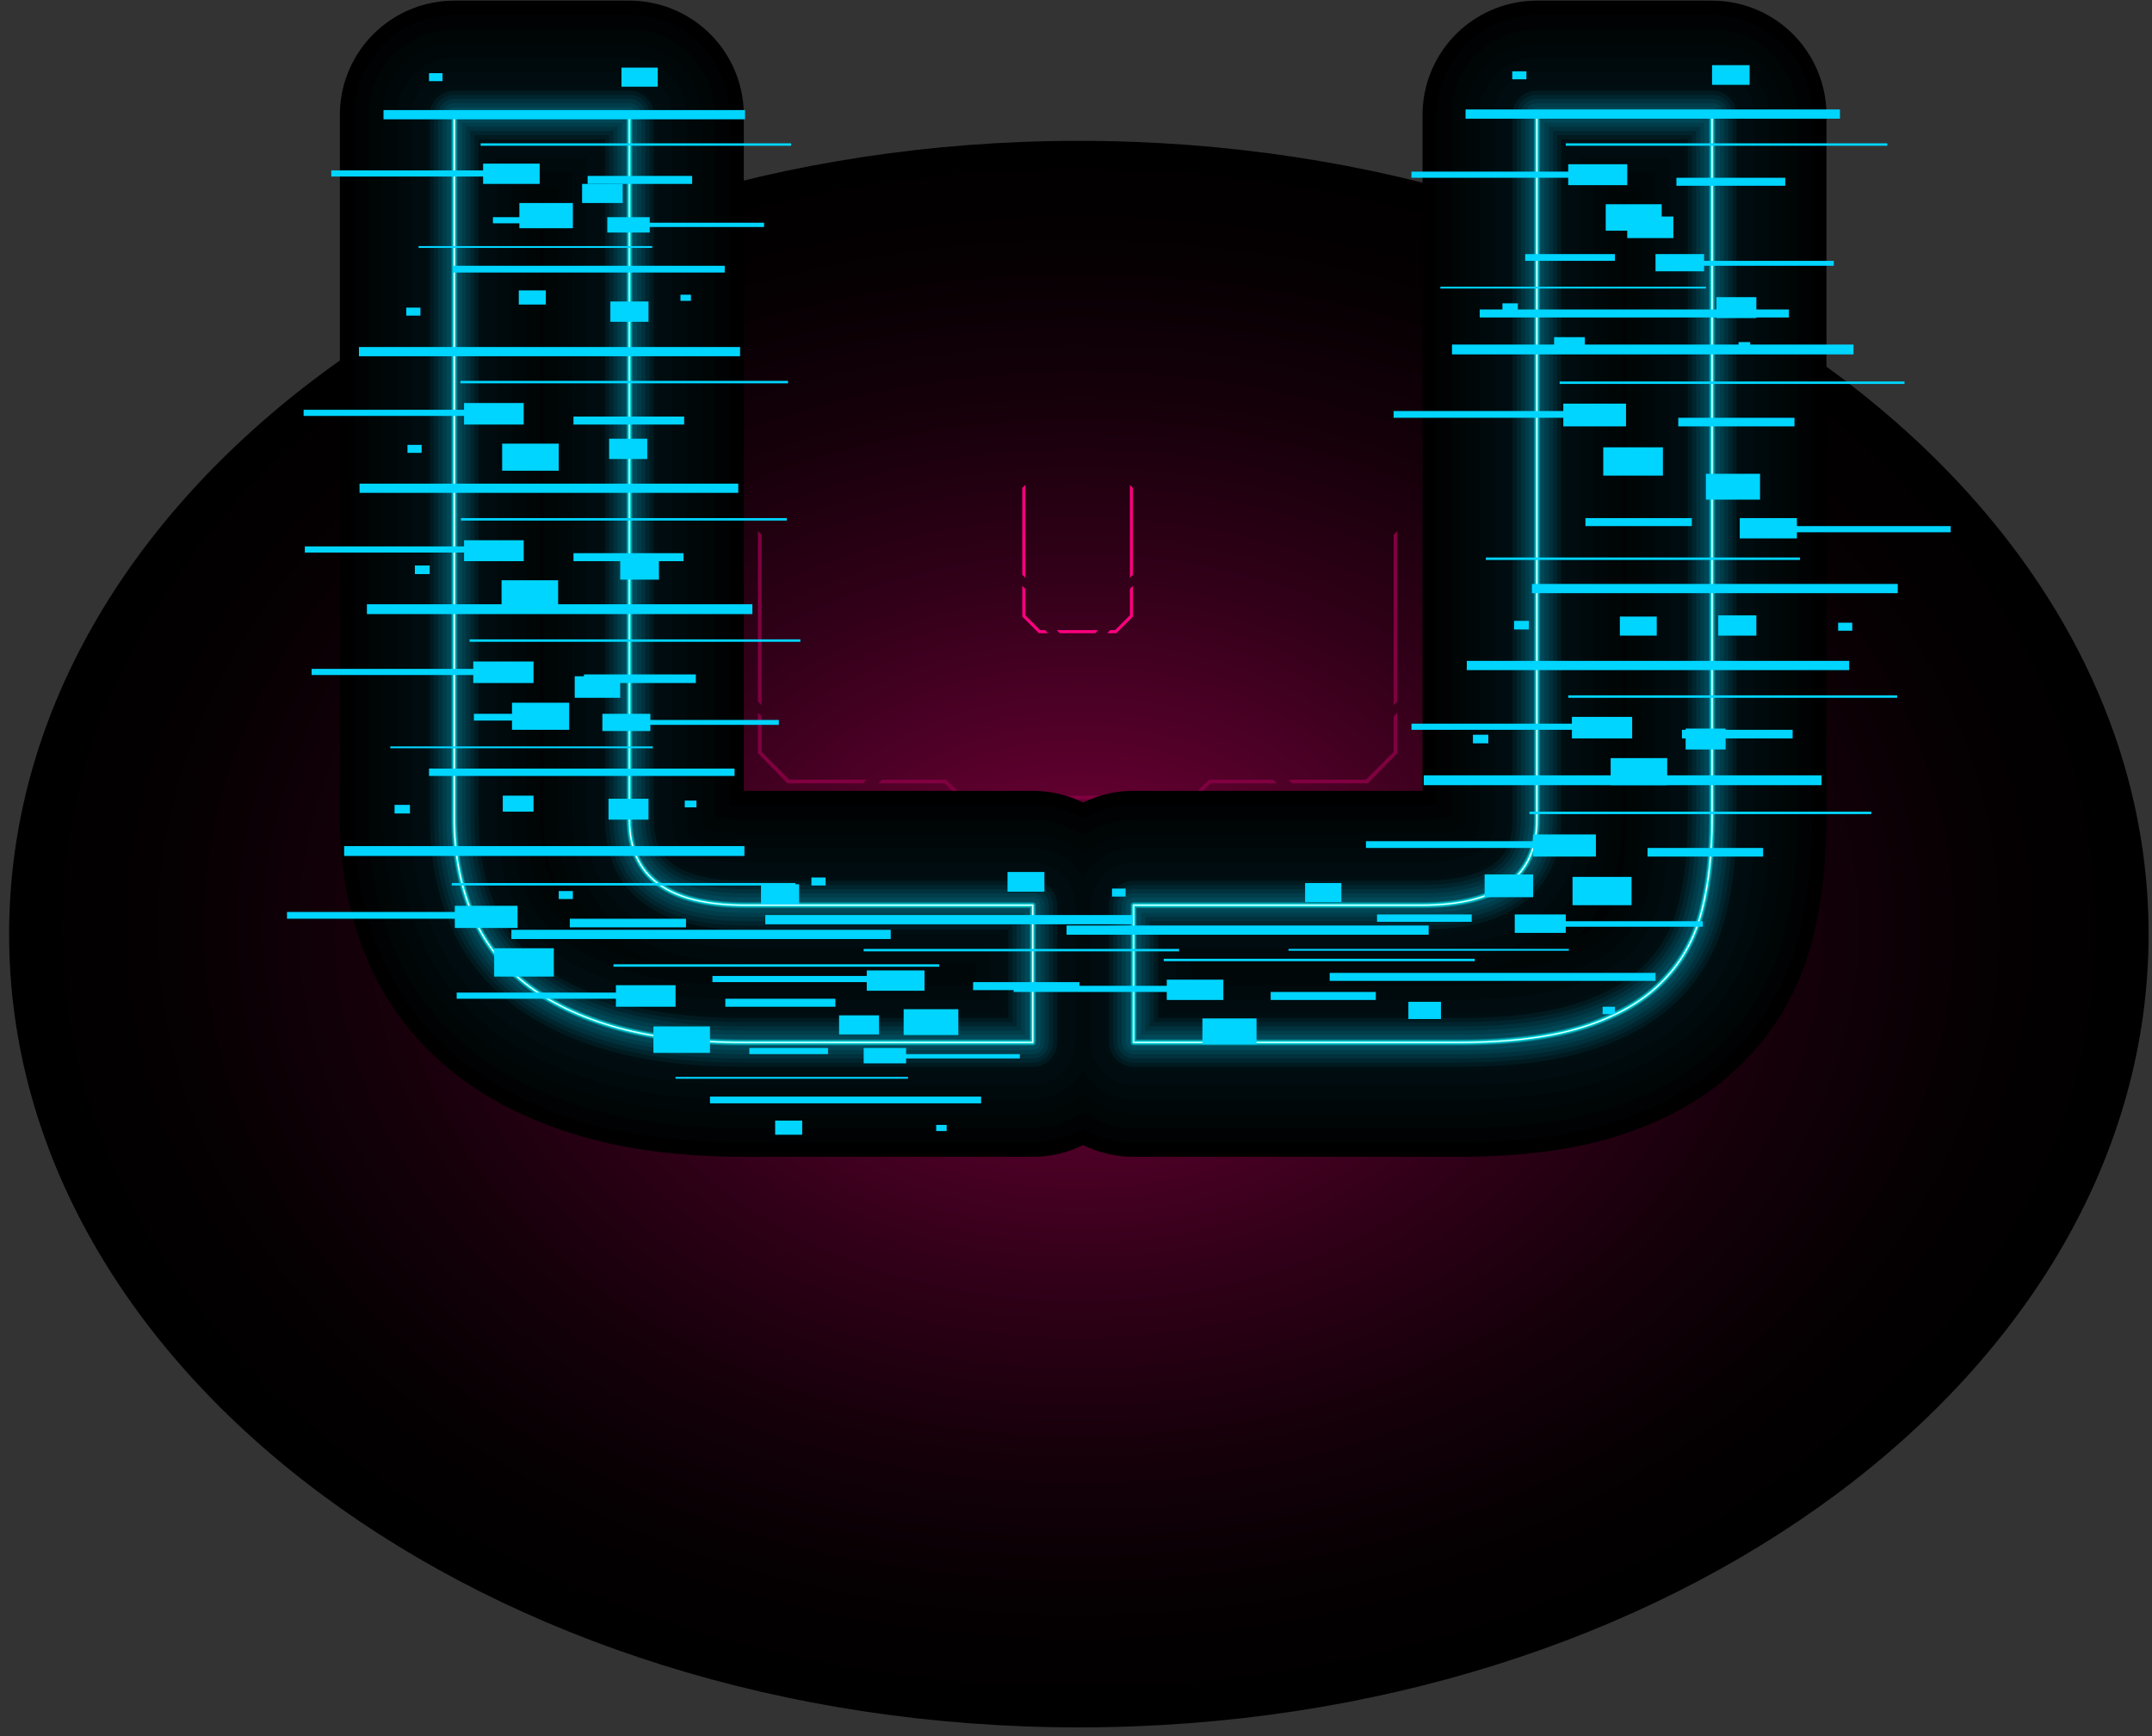 <svg width="176" height="142" viewBox="0 0 176 142" fill="none" xmlns="http://www.w3.org/2000/svg">
<rect x="0" y="0" width="176" height="142" fill="#333333" stroke="none"/>
<path style="mix-blend-mode:screen" d="M175.721 76.406C175.721 112.247 136.552 141.292 88.233 141.292C39.913 141.292 0.745 112.247 0.745 76.406C0.745 40.566 39.913 11.52 88.233 11.52C136.552 11.52 175.721 40.566 175.721 76.406Z" fill="url(#paint0_radial_873_84048)"/>
<path d="M144.044 34.727H143.239V35.532H144.044V34.727Z" fill="#FF0080"/>
<path d="M144.044 32.814H143.239V33.619H144.044V32.814Z" fill="#FF0080"/>
<path d="M144.044 30.901H143.239V31.706H144.044V30.901Z" fill="#FF0080"/>
<path d="M144.044 28.988H143.239V29.793H144.044V28.988Z" fill="#FF0080"/>
<path d="M143.24 52.295L138.161 57.379H134.39L133.988 56.976H127.452L122.323 51.842V21.991L130.217 14.088V10.866L134.089 6.99H140.525V5.329L139.469 4.272H134.491L133.435 5.329L128.608 10.161V13.383L120.714 21.286V52.496L121.116 52.899V66.842L118.049 69.913H100.401L98.038 72.279H78.227L75.864 69.913H58.216L55.148 66.842V52.899L55.551 52.496V21.286L47.657 13.383V10.161L42.83 5.329L41.774 4.272H36.796L35.74 5.329V6.99H42.176L46.048 10.866V14.088L53.942 21.991V51.842L48.813 56.976H42.277L41.874 57.379H38.103L33.025 52.295V37.042H32.221V52.597L37.752 58.134H41.02L38.355 60.802V75.601L53.238 90.501H64.4L73.099 81.793H87.177L88.132 80.836L89.088 81.793H103.166L111.865 90.501H123.027L137.91 75.601V60.802L135.245 58.134H138.513L144.044 52.597V37.042H143.24V52.295ZM87.328 79.075L86.272 80.132H72.445L63.746 88.84H53.942L40.014 74.897V61.507L42.93 58.587H49.467L54.344 53.704V67.195L57.864 70.718H75.512L77.875 73.084H87.278V79.075H87.328ZM136.251 61.507V74.897L122.323 88.84H112.518L103.82 80.132H89.993L88.937 79.075V73.084H98.339L100.703 70.718H118.351L121.871 67.195V53.704L126.748 58.587H133.284L136.2 61.507H136.251Z" fill="#FF0080"/>
<path d="M92.658 39.911L92.406 39.66V47.261L92.658 47.009V39.911Z" fill="#FF0080"/>
<path d="M92.658 50.432V47.915L92.406 48.167V50.331L91.2 51.54H90.797L90.546 51.791H91.3L92.658 50.432Z" fill="#FF0080"/>
<path d="M83.859 39.66L83.607 39.911V47.009L83.859 47.261V39.66Z" fill="#FF0080"/>
<path d="M85.719 51.791L85.468 51.54H85.066L83.859 50.331V48.167L83.607 47.915V50.432L84.965 51.791H85.719Z" fill="#FF0080"/>
<path d="M88.132 51.791H89.591L89.792 51.54H88.132H86.423L86.674 51.791H88.132Z" fill="#FF0080"/>
<path d="M33.025 34.727H32.221V35.532H33.025V34.727Z" fill="#FF0080"/>
<path d="M33.025 32.814H32.221V33.619H33.025V32.814Z" fill="#FF0080"/>
<path d="M33.025 30.901H32.221V31.706H33.025V30.901Z" fill="#FF0080"/>
<path d="M33.025 28.988H32.221V29.793H33.025V28.988Z" fill="#FF0080"/>
<path d="M99.697 67.044L98.44 68.302H97.485L96.379 69.409H90.999L89.892 68.302H88.133H86.373L85.267 69.409H79.887L78.78 68.302H77.825L76.568 67.044H61.585L59.976 65.483V67.245L61.032 68.302H76.518L78.73 70.517H88.133H97.535L99.747 68.302H115.234L116.29 67.245V65.483L114.681 67.044H99.697Z" fill="#800040"/>
<path d="M117.597 64.124L117.094 64.627V66.389L118.854 64.627V36.287L117.597 37.545V64.124Z" fill="#800040"/>
<path d="M114.278 43.435L113.977 43.737V57.681L114.278 57.379V43.435Z" fill="#800040"/>
<path d="M111.865 64.074L114.279 61.607V58.285L113.977 58.587V61.506L111.714 63.772H105.379L105.681 64.074H111.865Z" fill="#800040"/>
<path d="M97.485 65.584L98.993 64.074H104.423L104.122 63.772H98.893L97.032 65.584H97.485Z" fill="#800040"/>
<path d="M88.132 83.706H74.054L70.333 87.431V90.149L71.49 91.307H82.199L83.808 92.918H92.456L94.065 91.307H104.775L105.931 90.149V87.431L102.211 83.706H88.132ZM102.613 89.444L101.909 90.149H97.484L96.881 89.545H93.06L91.954 90.652H84.412L83.305 89.545H79.484L78.881 90.149H74.456L73.752 89.444V88.085L75.16 86.675H79.987L81.294 85.367H84.311L84.914 85.971H91.551L92.155 85.367H95.171L96.479 86.675H101.306L102.714 88.085V89.444H102.613Z" fill="#800040"/>
<path d="M120.664 8.198V17.108L126.497 11.269V8.047L130.368 4.171H124.636L120.664 8.198Z" fill="#800040"/>
<path d="M143.039 4.171H141.128L142.184 5.279V10.514L134.894 17.813V23.3V41.27L137.307 38.854V20.884L144.045 14.088V5.228L143.039 4.171Z" fill="#800040"/>
<path d="M58.668 37.545L57.411 36.287V64.627L59.171 66.389V64.627L58.668 64.124V37.545Z" fill="#800040"/>
<path d="M62.288 43.737L61.986 43.435V57.379L62.288 57.681V43.737Z" fill="#800040"/>
<path d="M70.584 64.074L70.886 63.772H64.551L62.288 61.506V58.587L61.986 58.285V61.607L64.4 64.074H70.584Z" fill="#800040"/>
<path d="M78.781 65.584H79.233L77.373 63.772H72.144L71.842 64.074H77.272L78.781 65.584Z" fill="#800040"/>
<path d="M84.764 66.691L86.071 65.382H88.132H90.194L91.501 66.691H95.373L97.183 64.879H96.73L95.272 66.339H91.602L90.345 65.08H88.132H85.92L84.663 66.339H80.993L79.535 64.879H79.082L80.892 66.691H84.764Z" fill="#800040"/>
<path d="M45.897 4.171L49.768 8.047V11.269L55.601 17.108V8.198L51.628 4.171H45.897Z" fill="#800040"/>
<path d="M34.081 5.279L35.137 4.171H33.226L32.221 5.228V14.088L38.958 20.884V38.854L41.372 41.27V23.3V17.813L34.081 10.514V5.279Z" fill="#800040"/>
<path opacity="0.2" d="M60.88 74.04H84.412V85.266H60.88C56.556 85.266 52.936 84.813 49.919 83.907C46.902 83.001 44.439 81.742 42.528 80.131C40.617 78.521 39.26 76.608 38.405 74.343C37.55 72.128 37.098 69.661 37.098 66.892V9.406H51.428V67.043C51.428 71.725 54.595 74.04 60.88 74.04ZM125.641 9.406V67.043C125.641 71.725 122.474 74.04 116.189 74.04H92.657V85.266H119.205C123.53 85.266 126.999 84.813 129.714 83.907C132.429 83.001 134.541 81.742 136.049 80.131C137.608 78.521 138.614 76.608 139.167 74.343C139.72 72.128 139.971 69.661 139.971 66.892V9.406H125.641Z" fill="#00D5FF"/>
<g style="mix-blend-mode:screen">
<path d="M125.692 9.406V67.043C125.692 71.725 122.524 74.04 116.239 74.04H92.708V85.266H119.256C123.58 85.266 127.05 84.813 129.765 83.907C132.48 83.001 134.592 81.742 136.1 80.131C137.659 78.521 138.664 76.608 139.218 74.343C139.771 72.128 140.022 69.661 140.022 66.892V9.406H125.692V9.406ZM60.931 74.04H84.462V85.266H60.931C56.607 85.266 52.987 84.813 49.97 83.907C46.953 83.001 44.489 81.742 42.579 80.131C40.668 78.521 39.31 76.608 38.456 74.343C37.601 72.128 37.148 69.661 37.148 66.892V9.406H51.478V67.043C51.478 71.725 54.646 74.04 60.931 74.04V74.04Z" stroke="black" stroke-width="18.706" stroke-linecap="round" stroke-linejoin="round"/>
<path d="M125.692 9.406V67.043C125.692 71.725 122.524 74.04 116.239 74.04H92.708V85.266H119.256C123.58 85.266 127.05 84.813 129.765 83.907C132.48 83.001 134.592 81.742 136.1 80.131C137.659 78.521 138.664 76.608 139.218 74.343C139.771 72.128 140.022 69.661 140.022 66.892V9.406H125.692V9.406ZM60.931 74.04H84.462V85.266H60.931C56.607 85.266 52.987 84.813 49.97 83.907C46.953 83.001 44.489 81.742 42.579 80.131C40.668 78.521 39.31 76.608 38.456 74.343C37.601 72.128 37.148 69.661 37.148 66.892V9.406H51.478V67.043C51.478 71.725 54.646 74.04 60.931 74.04V74.04Z" stroke="#000203" stroke-width="16.376" stroke-linecap="round" stroke-linejoin="round"/>
<path d="M125.692 9.406V67.043C125.692 71.725 122.524 74.04 116.239 74.04H92.708V85.266H119.256C123.58 85.266 127.05 84.813 129.765 83.907C132.48 83.001 134.592 81.742 136.1 80.131C137.659 78.521 138.664 76.608 139.218 74.343C139.771 72.128 140.022 69.661 140.022 66.892V9.406H125.692V9.406ZM60.931 74.04H84.462V85.266H60.931C56.607 85.266 52.987 84.813 49.97 83.907C46.953 83.001 44.489 81.742 42.579 80.131C40.668 78.521 39.31 76.608 38.456 74.343C37.601 72.128 37.148 69.661 37.148 66.892V9.406H51.478V67.043C51.478 71.725 54.646 74.04 60.931 74.04V74.04Z" stroke="#000506" stroke-width="14.035" stroke-linecap="round" stroke-linejoin="round"/>
<path d="M125.692 9.406V67.043C125.692 71.725 122.524 74.04 116.239 74.04H92.708V85.266H119.256C123.58 85.266 127.05 84.813 129.765 83.907C132.48 83.001 134.592 81.742 136.1 80.131C137.659 78.521 138.664 76.608 139.218 74.343C139.771 72.128 140.022 69.661 140.022 66.892V9.406H125.692V9.406ZM60.931 74.04H84.462V85.266H60.931C56.607 85.266 52.987 84.813 49.97 83.907C46.953 83.001 44.489 81.742 42.579 80.131C40.668 78.521 39.31 76.608 38.456 74.343C37.601 72.128 37.148 69.661 37.148 66.892V9.406H51.478V67.043C51.478 71.725 54.646 74.04 60.931 74.04V74.04Z" stroke="#000709" stroke-width="11.694" stroke-linecap="round" stroke-linejoin="round"/>
<path d="M125.692 9.406V67.043C125.692 71.725 122.524 74.04 116.239 74.04H92.708V85.266H119.256C123.58 85.266 127.05 84.813 129.765 83.907C132.48 83.001 134.592 81.742 136.1 80.131C137.659 78.521 138.664 76.608 139.218 74.343C139.771 72.128 140.022 69.661 140.022 66.892V9.406H125.692V9.406ZM60.931 74.04H84.462V85.266H60.931C56.607 85.266 52.987 84.813 49.97 83.907C46.953 83.001 44.489 81.742 42.579 80.131C40.668 78.521 39.31 76.608 38.456 74.343C37.601 72.128 37.148 69.661 37.148 66.892V9.406H51.478V67.043C51.478 71.725 54.646 74.04 60.931 74.04V74.04Z" stroke="#00090C" stroke-width="9.353" stroke-linecap="round" stroke-linejoin="round"/>
<path d="M125.692 9.406V67.043C125.692 71.725 122.524 74.04 116.239 74.04H92.708V85.266H119.256C123.58 85.266 127.05 84.813 129.765 83.907C132.48 83.001 134.592 81.742 136.1 80.131C137.659 78.521 138.664 76.608 139.218 74.343C139.771 72.128 140.022 69.661 140.022 66.892V9.406H125.692V9.406ZM60.931 74.04H84.462V85.266H60.931C56.607 85.266 52.987 84.813 49.97 83.907C46.953 83.001 44.489 81.742 42.579 80.131C40.668 78.521 39.31 76.608 38.456 74.343C37.601 72.128 37.148 69.661 37.148 66.892V9.406H51.478V67.043C51.478 71.725 54.646 74.04 60.931 74.04V74.04Z" stroke="#000C0F" stroke-width="7.012" stroke-linecap="round" stroke-linejoin="round"/>
<path d="M125.692 9.406V67.043C125.692 71.725 122.524 74.04 116.239 74.04H92.708V85.266H119.256C123.58 85.266 127.05 84.813 129.765 83.907C132.48 83.001 134.592 81.742 136.1 80.131C137.659 78.521 138.664 76.608 139.218 74.343C139.771 72.128 140.022 69.661 140.022 66.892V9.406H125.692V9.406ZM60.931 74.04H84.462V85.266H60.931C56.607 85.266 52.987 84.813 49.97 83.907C46.953 83.001 44.489 81.742 42.579 80.131C40.668 78.521 39.31 76.608 38.456 74.343C37.601 72.128 37.148 69.661 37.148 66.892V9.406H51.478V67.043C51.478 71.725 54.646 74.04 60.931 74.04V74.04Z" stroke="#000E12" stroke-width="4.682" stroke-linecap="round" stroke-linejoin="round"/>
<path d="M125.692 9.406V67.043C125.692 71.725 122.524 74.04 116.239 74.04H92.708V85.266H119.256C123.58 85.266 127.05 84.813 129.765 83.907C132.48 83.001 134.592 81.742 136.1 80.131C137.659 78.521 138.664 76.608 139.218 74.343C139.771 72.128 140.022 69.661 140.022 66.892V9.406H125.692V9.406ZM60.931 74.04H84.462V85.266H60.931C56.607 85.266 52.987 84.813 49.97 83.907C46.953 83.001 44.489 81.742 42.579 80.131C40.668 78.521 39.31 76.608 38.456 74.343C37.601 72.128 37.148 69.661 37.148 66.892V9.406H51.478V67.043C51.478 71.725 54.646 74.04 60.931 74.04V74.04Z" stroke="#001A20" stroke-width="3.989" stroke-linecap="round" stroke-linejoin="round"/>
<path d="M125.692 9.406V67.043C125.692 71.725 122.524 74.04 116.239 74.04H92.708V85.266H119.256C123.58 85.266 127.05 84.813 129.765 83.907C132.48 83.001 134.592 81.742 136.1 80.131C137.659 78.521 138.664 76.608 139.218 74.343C139.771 72.128 140.022 69.661 140.022 66.892V9.406H125.692V9.406ZM60.931 74.04H84.462V85.266H60.931C56.607 85.266 52.987 84.813 49.97 83.907C46.953 83.001 44.489 81.742 42.579 80.131C40.668 78.521 39.31 76.608 38.456 74.343C37.601 72.128 37.148 69.661 37.148 66.892V9.406H51.478V67.043C51.478 71.725 54.646 74.04 60.931 74.04V74.04Z" stroke="#00252E" stroke-width="3.307" stroke-linecap="round" stroke-linejoin="round"/>
<path d="M125.692 9.406V67.043C125.692 71.725 122.524 74.04 116.239 74.04H92.708V85.266H119.256C123.58 85.266 127.05 84.813 129.765 83.907C132.48 83.001 134.592 81.742 136.1 80.131C137.659 78.521 138.664 76.608 139.218 74.343C139.771 72.128 140.022 69.661 140.022 66.892V9.406H125.692V9.406ZM60.931 74.04H84.462V85.266H60.931C56.607 85.266 52.987 84.813 49.97 83.907C46.953 83.001 44.489 81.742 42.579 80.131C40.668 78.521 39.31 76.608 38.456 74.343C37.601 72.128 37.148 69.661 37.148 66.892V9.406H51.478V67.043C51.478 71.725 54.646 74.04 60.931 74.04V74.04Z" stroke="#00313C" stroke-width="2.625" stroke-linecap="round" stroke-linejoin="round"/>
<path d="M125.692 9.406V67.043C125.692 71.725 122.524 74.04 116.239 74.04H92.708V85.266H119.256C123.58 85.266 127.05 84.813 129.765 83.907C132.48 83.001 134.592 81.742 136.1 80.131C137.659 78.521 138.664 76.608 139.218 74.343C139.771 72.128 140.022 69.661 140.022 66.892V9.406H125.692V9.406ZM60.931 74.04H84.462V85.266H60.931C56.607 85.266 52.987 84.813 49.97 83.907C46.953 83.001 44.489 81.742 42.579 80.131C40.668 78.521 39.31 76.608 38.456 74.343C37.601 72.128 37.148 69.661 37.148 66.892V9.406H51.478V67.043C51.478 71.725 54.646 74.04 60.931 74.04V74.04Z" stroke="#003D4A" stroke-width="1.932" stroke-linecap="round" stroke-linejoin="round"/>
<path d="M125.692 9.406V67.043C125.692 71.725 122.524 74.04 116.239 74.04H92.708V85.266H119.256C123.58 85.266 127.05 84.813 129.765 83.907C132.48 83.001 134.592 81.742 136.1 80.131C137.659 78.521 138.664 76.608 139.218 74.343C139.771 72.128 140.022 69.661 140.022 66.892V9.406H125.692V9.406ZM60.931 74.04H84.462V85.266H60.931C56.607 85.266 52.987 84.813 49.97 83.907C46.953 83.001 44.489 81.742 42.579 80.131C40.668 78.521 39.31 76.608 38.456 74.343C37.601 72.128 37.148 69.661 37.148 66.892V9.406H51.478V67.043C51.478 71.725 54.646 74.04 60.931 74.04V74.04Z" stroke="#004858" stroke-width="1.25" stroke-linecap="round" stroke-linejoin="round"/>
<path d="M125.692 9.406V67.043C125.692 71.725 122.524 74.04 116.239 74.04H92.708V85.266H119.256C123.58 85.266 127.05 84.813 129.765 83.907C132.48 83.001 134.592 81.742 136.1 80.131C137.659 78.521 138.664 76.608 139.218 74.343C139.771 72.128 140.022 69.661 140.022 66.892V9.406H125.692V9.406ZM60.931 74.04H84.462V85.266H60.931C56.607 85.266 52.987 84.813 49.97 83.907C46.953 83.001 44.489 81.742 42.579 80.131C40.668 78.521 39.31 76.608 38.456 74.343C37.601 72.128 37.148 69.661 37.148 66.892V9.406H51.478V67.043C51.478 71.725 54.646 74.04 60.931 74.04V74.04Z" stroke="#005466" stroke-width="0.557" stroke-linecap="round" stroke-linejoin="round"/>
<path d="M125.692 9.406V67.043C125.692 71.725 122.524 74.04 116.239 74.04H92.708V85.266H119.256C123.58 85.266 127.05 84.813 129.765 83.907C132.48 83.001 134.592 81.742 136.1 80.131C137.659 78.521 138.664 76.608 139.218 74.343C139.771 72.128 140.022 69.661 140.022 66.892V9.406H125.692V9.406ZM60.931 74.04H84.462V85.266H60.931C56.607 85.266 52.987 84.813 49.97 83.907C46.953 83.001 44.489 81.742 42.579 80.131C40.668 78.521 39.31 76.608 38.456 74.343C37.601 72.128 37.148 69.661 37.148 66.892V9.406H51.478V67.043C51.478 71.725 54.646 74.04 60.931 74.04V74.04Z" stroke="#007180" stroke-width="0.489" stroke-linecap="round" stroke-linejoin="round"/>
<path d="M125.692 9.406V67.043C125.692 71.725 122.524 74.04 116.239 74.04H92.708V85.266H119.256C123.58 85.266 127.05 84.813 129.765 83.907C132.48 83.001 134.592 81.742 136.1 80.131C137.659 78.521 138.664 76.608 139.218 74.343C139.771 72.128 140.022 69.661 140.022 66.892V9.406H125.692V9.406ZM60.931 74.04H84.462V85.266H60.931C56.607 85.266 52.987 84.813 49.97 83.907C46.953 83.001 44.489 81.742 42.579 80.131C40.668 78.521 39.31 76.608 38.456 74.343C37.601 72.128 37.148 69.661 37.148 66.892V9.406H51.478V67.043C51.478 71.725 54.646 74.04 60.931 74.04V74.04Z" stroke="#008D99" stroke-width="0.409" stroke-linecap="round" stroke-linejoin="round"/>
<path d="M125.692 9.406V67.043C125.692 71.725 122.524 74.04 116.239 74.04H92.708V85.266H119.256C123.58 85.266 127.05 84.813 129.765 83.907C132.48 83.001 134.592 81.742 136.1 80.131C137.659 78.521 138.664 76.608 139.218 74.343C139.771 72.128 140.022 69.661 140.022 66.892V9.406H125.692V9.406ZM60.931 74.04H84.462V85.266H60.931C56.607 85.266 52.987 84.813 49.97 83.907C46.953 83.001 44.489 81.742 42.579 80.131C40.668 78.521 39.31 76.608 38.456 74.343C37.601 72.128 37.148 69.661 37.148 66.892V9.406H51.478V67.043C51.478 71.725 54.646 74.04 60.931 74.04V74.04Z" stroke="#00AAB3" stroke-width="0.33" stroke-linecap="round" stroke-linejoin="round"/>
<path d="M125.692 9.406V67.043C125.692 71.725 122.524 74.04 116.239 74.04H92.708V85.266H119.256C123.58 85.266 127.05 84.813 129.765 83.907C132.48 83.001 134.592 81.742 136.1 80.131C137.659 78.521 138.664 76.608 139.218 74.343C139.771 72.128 140.022 69.661 140.022 66.892V9.406H125.692V9.406ZM60.931 74.04H84.462V85.266H60.931C56.607 85.266 52.987 84.813 49.97 83.907C46.953 83.001 44.489 81.742 42.579 80.131C40.668 78.521 39.31 76.608 38.456 74.343C37.601 72.128 37.148 69.661 37.148 66.892V9.406H51.478V67.043C51.478 71.725 54.646 74.04 60.931 74.04V74.04Z" stroke="#00C6CC" stroke-width="0.25" stroke-linecap="round" stroke-linejoin="round"/>
<path d="M125.692 9.406V67.043C125.692 71.725 122.524 74.04 116.239 74.04H92.708V85.266H119.256C123.58 85.266 127.05 84.813 129.765 83.907C132.48 83.001 134.592 81.742 136.1 80.131C137.659 78.521 138.664 76.608 139.218 74.343C139.771 72.128 140.022 69.661 140.022 66.892V9.406H125.692V9.406ZM60.931 74.04H84.462V85.266H60.931C56.607 85.266 52.987 84.813 49.97 83.907C46.953 83.001 44.489 81.742 42.579 80.131C40.668 78.521 39.31 76.608 38.456 74.343C37.601 72.128 37.148 69.661 37.148 66.892V9.406H51.478V67.043C51.478 71.725 54.646 74.04 60.931 74.04V74.04Z" stroke="#00E2E5" stroke-width="0.17" stroke-linecap="round" stroke-linejoin="round"/>
<path d="M125.692 9.406V67.043C125.692 71.725 122.524 74.04 116.239 74.04H92.708V85.266H119.256C123.58 85.266 127.05 84.813 129.765 83.907C132.48 83.001 134.592 81.742 136.1 80.131C137.659 78.521 138.664 76.608 139.218 74.343C139.771 72.128 140.022 69.661 140.022 66.892V9.406H125.692V9.406ZM60.931 74.04H84.462V85.266H60.931C56.607 85.266 52.987 84.813 49.97 83.907C46.953 83.001 44.489 81.742 42.579 80.131C40.668 78.521 39.31 76.608 38.456 74.343C37.601 72.128 37.148 69.661 37.148 66.892V9.406H51.478V67.043C51.478 71.725 54.646 74.04 60.931 74.04V74.04Z" stroke="#00FFFF" stroke-width="0.091" stroke-linecap="round" stroke-linejoin="round"/>
</g>
<path d="M125.692 9.406V67.043C125.692 71.725 122.524 74.04 116.239 74.04H92.708V85.266H119.256C123.58 85.266 127.05 84.813 129.765 83.907C132.48 83.001 134.592 81.742 136.1 80.131C137.659 78.521 138.664 76.608 139.218 74.343C139.771 72.128 140.022 69.661 140.022 66.892V9.406H125.692V9.406ZM60.931 74.04H84.462V85.266H60.931C56.607 85.266 52.987 84.813 49.97 83.907C46.953 83.001 44.489 81.742 42.579 80.131C40.668 78.521 39.31 76.608 38.456 74.343C37.601 72.128 37.148 69.661 37.148 66.892V9.406H51.478V67.043C51.478 71.725 54.646 74.04 60.931 74.04V74.04Z" stroke="white" stroke-width="0.091" stroke-linecap="round" stroke-linejoin="round"/>
<g style="mix-blend-mode:overlay">
<path d="M50.925 15.044H47.606V16.605H50.925V15.044Z" fill="#00D5FF"/>
</g>
<g style="mix-blend-mode:overlay">
<path d="M59.271 21.739H37.047V22.293H59.271V21.739Z" fill="#00D5FF"/>
</g>
<g style="mix-blend-mode:overlay">
<path d="M62.489 18.216H51.377V18.568H62.489V18.216Z" fill="#00D5FF"/>
</g>
<g style="mix-blend-mode:overlay">
<path d="M53.338 20.128H34.231V20.279H53.338V20.128Z" fill="#00D5FF"/>
</g>
<g style="mix-blend-mode:overlay">
<path d="M56.506 24.105H55.651V24.609H56.506V24.105Z" fill="#00D5FF"/>
</g>
<g style="mix-blend-mode:overlay">
<path d="M44.64 23.753H42.428V24.911H44.64V23.753Z" fill="#00D5FF"/>
</g>
<g style="mix-blend-mode:overlay">
<path d="M53.137 17.763H49.668V19.021H53.137V17.763Z" fill="#00D5FF"/>
</g>
<g style="mix-blend-mode:overlay">
<path d="M46.751 17.763H40.315V18.266H46.751V17.763Z" fill="#00D5FF"/>
</g>
<g style="mix-blend-mode:overlay">
<path d="M50.724 55.315H47.003V57.077H50.724V55.315Z" fill="#00D5FF"/>
</g>
<g style="mix-blend-mode:overlay">
<path d="M60.076 62.866H35.087V63.47H60.076V62.866Z" fill="#00D5FF"/>
</g>
<g style="mix-blend-mode:overlay">
<path d="M63.696 58.889H51.176V59.291H63.696V58.889Z" fill="#00D5FF"/>
</g>
<g style="mix-blend-mode:overlay">
<path d="M53.389 61.053H31.919V61.205H53.389V61.053Z" fill="#00D5FF"/>
</g>
<g style="mix-blend-mode:overlay">
<path d="M56.958 65.483H56.003V66.037H56.958V65.483Z" fill="#00D5FF"/>
</g>
<g style="mix-blend-mode:overlay">
<path d="M43.634 65.081H41.12V66.389H43.634V65.081Z" fill="#00D5FF"/>
</g>
<g style="mix-blend-mode:overlay">
<path d="M53.188 58.386H49.266V59.795H53.188V58.386Z" fill="#00D5FF"/>
</g>
<g style="mix-blend-mode:overlay">
<path d="M45.997 58.386H38.757V58.939H45.997V58.386Z" fill="#00D5FF"/>
</g>
<g style="mix-blend-mode:overlay">
<path d="M71.891 83.051H68.623V84.612H71.891V83.051Z" fill="#00D5FF"/>
</g>
<g style="mix-blend-mode:overlay">
<path d="M80.238 89.696H58.065V90.25H80.238V89.696Z" fill="#00D5FF"/>
</g>
<g style="mix-blend-mode:overlay">
<path d="M83.406 86.223H72.294V86.575H83.406V86.223Z" fill="#00D5FF"/>
</g>
<g style="mix-blend-mode:overlay">
<path d="M74.255 88.085H55.249V88.236H74.255V88.085Z" fill="#00D5FF"/>
</g>
<g style="mix-blend-mode:overlay">
<path d="M77.422 92.011H76.567V92.515H77.422V92.011Z" fill="#00D5FF"/>
</g>
<g style="mix-blend-mode:overlay">
<path d="M65.607 91.659H63.395V92.817H65.607V91.659Z" fill="#00D5FF"/>
</g>
<g style="mix-blend-mode:overlay">
<path d="M74.104 85.719H70.635V86.978H74.104V85.719Z" fill="#00D5FF"/>
</g>
<g style="mix-blend-mode:overlay">
<path d="M67.718 85.719H61.282V86.222H67.718V85.719Z" fill="#00D5FF"/>
</g>
<g style="mix-blend-mode:overlay">
<path d="M125.39 71.524H121.418V73.386H125.39V71.524Z" fill="#00D5FF"/>
</g>
<g style="mix-blend-mode:overlay">
<path d="M135.396 79.578H108.747V80.232H135.396V79.578Z" fill="#00D5FF"/>
</g>
<g style="mix-blend-mode:overlay">
<path d="M139.267 75.35H125.893V75.802H139.267V75.35Z" fill="#00D5FF"/>
</g>
<g style="mix-blend-mode:overlay">
<path d="M128.306 77.615H105.378V77.766H128.306V77.615Z" fill="#00D5FF"/>
</g>
<g style="mix-blend-mode:overlay">
<path d="M132.077 82.347H131.071V82.951H132.077V82.347Z" fill="#00D5FF"/>
</g>
<g style="mix-blend-mode:overlay">
<path d="M117.847 81.944H115.183V83.353H117.847V81.944Z" fill="#00D5FF"/>
</g>
<g style="mix-blend-mode:overlay">
<path d="M128.055 74.796H123.882V76.306H128.055V74.796Z" fill="#00D5FF"/>
</g>
<g style="mix-blend-mode:overlay">
<path d="M120.362 74.796H112.619V75.4H120.362V74.796Z" fill="#00D5FF"/>
</g>
<g style="mix-blend-mode:overlay">
<path d="M143.943 38.754H139.519V40.868H143.943V38.754Z" fill="#00D5FF"/>
</g>
<g style="mix-blend-mode:overlay">
<path d="M155.206 47.764H125.289V48.519H155.206V47.764Z" fill="#00D5FF"/>
</g>
<g style="mix-blend-mode:overlay">
<path d="M159.53 43.032H144.547V43.536H159.53V43.032Z" fill="#00D5FF"/>
</g>
<g style="mix-blend-mode:overlay">
<path d="M147.212 45.599H121.519V45.801H147.212V45.599Z" fill="#00D5FF"/>
</g>
<g style="mix-blend-mode:overlay">
<path d="M151.486 50.935H150.329V51.59H151.486V50.935Z" fill="#00D5FF"/>
</g>
<g style="mix-blend-mode:overlay">
<path d="M135.496 50.432H132.479V51.992H135.496V50.432Z" fill="#00D5FF"/>
</g>
<g style="mix-blend-mode:overlay">
<path d="M146.96 42.378H142.284V44.039H146.96V42.378Z" fill="#00D5FF"/>
</g>
<g style="mix-blend-mode:overlay">
<path d="M138.363 42.378H129.664V43.032H138.363V42.378Z" fill="#00D5FF"/>
</g>
<g style="mix-blend-mode:overlay">
<path d="M136.854 17.712H133.083V19.474H136.854V17.712Z" fill="#00D5FF"/>
</g>
<g style="mix-blend-mode:overlay">
<path d="M146.307 25.313H121.016V25.968H146.307V25.313Z" fill="#00D5FF"/>
</g>
<g style="mix-blend-mode:overlay">
<path d="M149.977 21.336H137.307V21.739H149.977V21.336Z" fill="#00D5FF"/>
</g>
<g style="mix-blend-mode:overlay">
<path d="M139.519 23.451H117.798V23.602H139.519V23.451Z" fill="#00D5FF"/>
</g>
<g style="mix-blend-mode:overlay">
<path d="M143.139 27.981H142.184V28.535H143.139V27.981Z" fill="#00D5FF"/>
</g>
<g style="mix-blend-mode:overlay">
<path d="M129.614 27.578H127.1V28.938H129.614V27.578Z" fill="#00D5FF"/>
</g>
<g style="mix-blend-mode:overlay">
<path d="M139.368 20.783H135.396V22.192H139.368V20.783Z" fill="#00D5FF"/>
</g>
<g style="mix-blend-mode:overlay">
<path d="M132.077 20.783H124.736V21.336H132.077V20.783Z" fill="#00D5FF"/>
</g>
<g style="mix-blend-mode:overlay">
<path d="M131.323 18.87H135.898V16.705H131.323V18.87Z" fill="#00D5FF"/>
</g>
<g style="mix-blend-mode:overlay">
<path d="M119.859 9.708L150.479 9.708V8.953L119.859 8.953V9.708Z" fill="#00D5FF"/>
</g>
<g style="mix-blend-mode:overlay">
<path d="M115.434 14.541L130.77 14.541V14.037L115.434 14.037V14.541Z" fill="#00D5FF"/>
</g>
<g style="mix-blend-mode:overlay">
<path d="M128.055 11.923L154.352 11.923V11.722L128.055 11.722V11.923Z" fill="#00D5FF"/>
</g>
<g style="mix-blend-mode:overlay">
<path d="M123.68 6.487H124.837V5.832H123.68V6.487Z" fill="#00D5FF"/>
</g>
<g style="mix-blend-mode:overlay">
<path d="M140.022 6.94H143.089V5.329H140.022V6.94Z" fill="#00D5FF"/>
</g>
<g style="mix-blend-mode:overlay">
<path d="M128.256 15.145H133.083V13.433H128.256V15.145Z" fill="#00D5FF"/>
</g>
<g style="mix-blend-mode:overlay">
<path d="M137.105 15.195L146.005 15.195V14.541L137.105 14.541V15.195Z" fill="#00D5FF"/>
</g>
<g style="mix-blend-mode:overlay">
<path d="M131.122 38.904H135.999V36.589H131.122V38.904Z" fill="#00D5FF"/>
</g>
<g style="mix-blend-mode:overlay">
<path d="M118.753 28.988L151.586 28.988V28.183L118.753 28.183V28.988Z" fill="#00D5FF"/>
</g>
<g style="mix-blend-mode:overlay">
<path d="M113.976 34.173H130.418V33.619H113.976V34.173Z" fill="#00D5FF"/>
</g>
<g style="mix-blend-mode:overlay">
<path d="M127.552 31.404L155.759 31.404V31.203L127.552 31.203V31.404Z" fill="#00D5FF"/>
</g>
<g style="mix-blend-mode:overlay">
<path d="M122.876 25.515H124.133V24.81H122.876V25.515Z" fill="#00D5FF"/>
</g>
<g style="mix-blend-mode:overlay">
<path d="M140.373 26.018H143.642V24.306H140.373V26.018Z" fill="#00D5FF"/>
</g>
<g style="mix-blend-mode:overlay">
<path d="M127.854 34.877H132.982V33.015H127.854V34.877Z" fill="#00D5FF"/>
</g>
<g style="mix-blend-mode:overlay">
<path d="M137.256 34.877H146.759V34.173H137.256V34.877Z" fill="#00D5FF"/>
</g>
<g style="mix-blend-mode:overlay">
<path d="M131.725 64.225H136.351V62.01H131.725V64.225Z" fill="#00D5FF"/>
</g>
<g style="mix-blend-mode:overlay">
<path d="M119.96 54.812L151.234 54.812V54.056L119.96 54.056V54.812Z" fill="#00D5FF"/>
</g>
<g style="mix-blend-mode:overlay">
<path d="M115.435 59.694H131.122V59.191H115.435V59.694Z" fill="#00D5FF"/>
</g>
<g style="mix-blend-mode:overlay">
<path d="M128.256 57.077H155.156V56.875H128.256V57.077Z" fill="#00D5FF"/>
</g>
<g style="mix-blend-mode:overlay">
<path d="M123.831 51.489H125.038V50.784H123.831V51.489Z" fill="#00D5FF"/>
</g>
<g style="mix-blend-mode:overlay">
<path d="M140.524 51.993H143.642V50.331H140.524V51.993Z" fill="#00D5FF"/>
</g>
<g style="mix-blend-mode:overlay">
<path d="M128.558 60.399H133.485V58.637H128.558V60.399Z" fill="#00D5FF"/>
</g>
<g style="mix-blend-mode:overlay">
<path d="M137.558 60.399H146.608V59.694H137.558V60.399Z" fill="#00D5FF"/>
</g>
<g style="mix-blend-mode:overlay">
<path d="M128.608 74.041H133.435V71.725H128.608V74.041Z" fill="#00D5FF"/>
</g>
<g style="mix-blend-mode:overlay">
<path d="M116.44 64.225H148.972V63.419L116.44 63.419V64.225Z" fill="#00D5FF"/>
</g>
<g style="mix-blend-mode:overlay">
<path d="M111.714 69.359H128.005V68.805H111.714V69.359Z" fill="#00D5FF"/>
</g>
<g style="mix-blend-mode:overlay">
<path d="M125.088 66.591H153.044V66.389H125.088V66.591Z" fill="#00D5FF"/>
</g>
<g style="mix-blend-mode:overlay">
<path d="M120.463 60.802H121.72V60.097H120.463V60.802Z" fill="#00D5FF"/>
</g>
<g style="mix-blend-mode:overlay">
<path d="M137.86 61.305H141.128V59.594H137.86V61.305Z" fill="#00D5FF"/>
</g>
<g style="mix-blend-mode:overlay">
<path d="M125.39 70.064H130.519V68.252H125.39V70.064Z" fill="#00D5FF"/>
</g>
<g style="mix-blend-mode:overlay">
<path d="M134.742 70.064H144.194V69.359H134.742V70.064Z" fill="#00D5FF"/>
</g>
<g style="mix-blend-mode:overlay">
<path d="M98.339 85.417H102.764V83.303H98.339V85.417Z" fill="#00D5FF"/>
</g>
<g style="mix-blend-mode:overlay">
<path d="M87.227 76.457H116.842V75.702H87.227V76.457Z" fill="#00D5FF"/>
</g>
<g style="mix-blend-mode:overlay">
<path d="M82.903 81.138H97.735V80.635H82.903V81.138Z" fill="#00D5FF"/>
</g>
<g style="mix-blend-mode:overlay">
<path d="M95.171 78.621H120.613V78.42H95.171V78.621Z" fill="#00D5FF"/>
</g>
<g style="mix-blend-mode:overlay">
<path d="M90.948 73.336H92.054V72.681H90.948V73.336Z" fill="#00D5FF"/>
</g>
<g style="mix-blend-mode:overlay">
<path d="M106.736 73.789H109.702V72.229H106.736V73.789Z" fill="#00D5FF"/>
</g>
<g style="mix-blend-mode:overlay">
<path d="M95.423 81.793H100.049V80.132H95.423V81.793Z" fill="#00D5FF"/>
</g>
<g style="mix-blend-mode:overlay">
<path d="M103.921 81.793H112.519V81.138H103.921V81.793Z" fill="#00D5FF"/>
</g>
<g style="mix-blend-mode:overlay">
<path d="M73.903 84.662H78.378V82.548H73.903V84.662Z" fill="#00D5FF"/>
</g>
<g style="mix-blend-mode:overlay">
<path d="M62.59 75.601H92.657V74.846H62.59V75.601Z" fill="#00D5FF"/>
</g>
<g style="mix-blend-mode:overlay">
<path d="M58.266 80.333H73.35V79.829H58.266V80.333Z" fill="#00D5FF"/>
</g>
<g style="mix-blend-mode:overlay">
<path d="M70.635 77.816H96.429V77.615H70.635V77.816Z" fill="#00D5FF"/>
</g>
<g style="mix-blend-mode:overlay">
<path d="M66.361 72.43H67.518V71.775H66.361V72.43Z" fill="#00D5FF"/>
</g>
<g style="mix-blend-mode:overlay">
<path d="M82.4 72.933H85.417V71.323H82.4V72.933Z" fill="#00D5FF"/>
</g>
<g style="mix-blend-mode:overlay">
<path d="M70.886 81.038H75.612V79.376H70.886V81.038Z" fill="#00D5FF"/>
</g>
<g style="mix-blend-mode:overlay">
<path d="M79.585 80.987H88.283V80.333H79.585V80.987Z" fill="#00D5FF"/>
</g>
<g style="mix-blend-mode:overlay">
<path d="M53.439 86.122H58.065V83.957H53.439V86.122Z" fill="#00D5FF"/>
</g>
<g style="mix-blend-mode:overlay">
<path d="M41.824 76.809H72.847V76.054H41.824V76.809Z" fill="#00D5FF"/>
</g>
<g style="mix-blend-mode:overlay">
<path d="M37.349 81.692H52.886V81.189H37.349V81.692Z" fill="#00D5FF"/>
</g>
<g style="mix-blend-mode:overlay">
<path d="M50.171 79.075H76.819V78.873H50.171V79.075Z" fill="#00D5FF"/>
</g>
<g style="mix-blend-mode:overlay">
<path d="M45.695 73.537H46.852V72.883H45.695V73.537Z" fill="#00D5FF"/>
</g>
<g style="mix-blend-mode:overlay">
<path d="M62.238 73.99H65.356V72.329H62.238V73.99Z" fill="#00D5FF"/>
</g>
<g style="mix-blend-mode:overlay">
<path d="M50.372 82.347H55.249V80.585H50.372V82.347Z" fill="#00D5FF"/>
</g>
<g style="mix-blend-mode:overlay">
<path d="M59.321 82.347H68.321V81.692H59.321V82.347Z" fill="#00D5FF"/>
</g>
<g style="mix-blend-mode:overlay">
<path d="M40.416 79.88H45.293V77.564H40.416V79.88Z" fill="#00D5FF"/>
</g>
<g style="mix-blend-mode:overlay">
<path d="M28.147 70.014H60.88V69.208H28.147V70.014Z" fill="#00D5FF"/>
</g>
<g style="mix-blend-mode:overlay">
<path d="M23.472 75.148H39.863V74.594H23.472V75.148Z" fill="#00D5FF"/>
</g>
<g style="mix-blend-mode:overlay">
<path d="M36.947 72.43H65.054V72.228H36.947V72.43Z" fill="#00D5FF"/>
</g>
<g style="mix-blend-mode:overlay">
<path d="M32.27 66.54H33.527V65.835H32.27V66.54Z" fill="#00D5FF"/>
</g>
<g style="mix-blend-mode:overlay">
<path d="M49.768 67.044H53.036V65.332H49.768V67.044Z" fill="#00D5FF"/>
</g>
<g style="mix-blend-mode:overlay">
<path d="M37.199 75.903H42.327V74.091H37.199V75.903Z" fill="#00D5FF"/>
</g>
<g style="mix-blend-mode:overlay">
<path d="M46.6 75.853H56.103V75.148H46.6V75.853Z" fill="#00D5FF"/>
</g>
<g style="mix-blend-mode:overlay">
<path d="M41.875 59.694H46.551V57.479H41.875V59.694Z" fill="#00D5FF"/>
</g>
<g style="mix-blend-mode:overlay">
<path d="M30.008 50.231L61.534 50.231V49.425L30.008 49.425V50.231Z" fill="#00D5FF"/>
</g>
<g style="mix-blend-mode:overlay">
<path d="M25.483 55.214H41.27V54.711H25.483V55.214Z" fill="#00D5FF"/>
</g>
<g style="mix-blend-mode:overlay">
<path d="M38.405 52.496H65.456V52.295H38.405V52.496Z" fill="#00D5FF"/>
</g>
<g style="mix-blend-mode:overlay">
<path d="M33.93 46.959H35.137V46.254H33.93V46.959Z" fill="#00D5FF"/>
</g>
<g style="mix-blend-mode:overlay">
<path d="M50.724 47.412H53.892V45.751H50.724V47.412Z" fill="#00D5FF"/>
</g>
<g style="mix-blend-mode:overlay">
<path d="M38.706 55.869H43.634V54.107H38.706V55.869Z" fill="#00D5FF"/>
</g>
<g style="mix-blend-mode:overlay">
<path d="M47.757 55.869H56.908V55.164H47.757V55.869Z" fill="#00D5FF"/>
</g>
<g style="mix-blend-mode:overlay">
<path d="M41.02 49.627H45.645V47.462H41.02V49.627Z" fill="#00D5FF"/>
</g>
<g style="mix-blend-mode:overlay">
<path d="M29.404 40.314L60.377 40.314V39.559L29.404 39.559V40.314Z" fill="#00D5FF"/>
</g>
<g style="mix-blend-mode:overlay">
<path d="M24.93 45.197H40.467V44.694H24.93V45.197Z" fill="#00D5FF"/>
</g>
<g style="mix-blend-mode:overlay">
<path d="M37.701 42.579H64.35V42.378H37.701V42.579Z" fill="#00D5FF"/>
</g>
<g style="mix-blend-mode:overlay">
<path d="M33.327 37.042H34.483V36.388H33.327V37.042Z" fill="#00D5FF"/>
</g>
<g style="mix-blend-mode:overlay">
<path d="M49.818 37.545H52.935V35.884H49.818V37.545Z" fill="#00D5FF"/>
</g>
<g style="mix-blend-mode:overlay">
<path d="M37.953 45.902H42.83V44.19H37.953V45.902Z" fill="#00D5FF"/>
</g>
<g style="mix-blend-mode:overlay">
<path d="M46.902 45.902H55.902V45.247H46.902V45.902Z" fill="#00D5FF"/>
</g>
<g style="mix-blend-mode:overlay">
<path d="M41.069 38.502H45.695V36.287H41.069V38.502Z" fill="#00D5FF"/>
</g>
<g style="mix-blend-mode:overlay">
<path d="M29.355 29.139L60.528 29.139V28.384L29.355 28.384V29.139Z" fill="#00D5FF"/>
</g>
<g style="mix-blend-mode:overlay">
<path d="M24.83 34.022H40.467V33.518H24.83V34.022Z" fill="#00D5FF"/>
</g>
<g style="mix-blend-mode:overlay">
<path d="M37.651 31.354L64.45 31.354V31.152L37.651 31.152V31.354Z" fill="#00D5FF"/>
</g>
<g style="mix-blend-mode:overlay">
<path d="M33.226 25.817H34.383V25.162H33.226V25.817Z" fill="#00D5FF"/>
</g>
<g style="mix-blend-mode:overlay">
<path d="M49.919 26.32H53.036V24.659H49.919V26.32Z" fill="#00D5FF"/>
</g>
<g style="mix-blend-mode:overlay">
<path d="M37.952 34.727H42.829V32.965H37.952V34.727Z" fill="#00D5FF"/>
</g>
<g style="mix-blend-mode:overlay">
<path d="M46.903 34.727H55.953V34.072H46.903V34.727Z" fill="#00D5FF"/>
</g>
<g style="mix-blend-mode:overlay">
<path d="M42.477 18.669H46.852V16.605H42.477V18.669Z" fill="#00D5FF"/>
</g>
<g style="mix-blend-mode:overlay">
<path d="M31.366 9.759L60.931 9.759V9.004L31.366 9.004V9.759Z" fill="#00D5FF"/>
</g>
<g style="mix-blend-mode:overlay">
<path d="M27.092 14.44L41.925 14.44V13.937L27.092 13.937V14.44Z" fill="#00D5FF"/>
</g>
<g style="mix-blend-mode:overlay">
<path d="M39.31 11.923L64.701 11.923V11.722L39.31 11.722V11.923Z" fill="#00D5FF"/>
</g>
<g style="mix-blend-mode:overlay">
<path d="M35.086 6.638H36.192V5.983H35.086V6.638Z" fill="#00D5FF"/>
</g>
<g style="mix-blend-mode:overlay">
<path d="M50.825 7.091H53.791V5.53H50.825V7.091Z" fill="#00D5FF"/>
</g>
<g style="mix-blend-mode:overlay">
<path d="M39.511 15.044H44.137V13.383H39.511V15.044Z" fill="#00D5FF"/>
</g>
<g style="mix-blend-mode:overlay">
<path d="M48.059 15.044L56.606 15.044V14.39L48.059 14.39V15.044Z" fill="#00D5FF"/>
</g>
<defs>
<radialGradient id="paint0_radial_873_84048" cx="0" cy="0" r="1" gradientUnits="userSpaceOnUse" gradientTransform="translate(88.233 75.872) scale(87.488 64.816)">
<stop stop-color="#80003F"/>
<stop offset="0.22" stop-color="#56002A"/>
<stop offset="0.45" stop-color="#310018"/>
<stop offset="0.66" stop-color="#16000A"/>
<stop offset="0.85" stop-color="#050002"/>
<stop offset="1"/>
</radialGradient>
</defs>
</svg>
